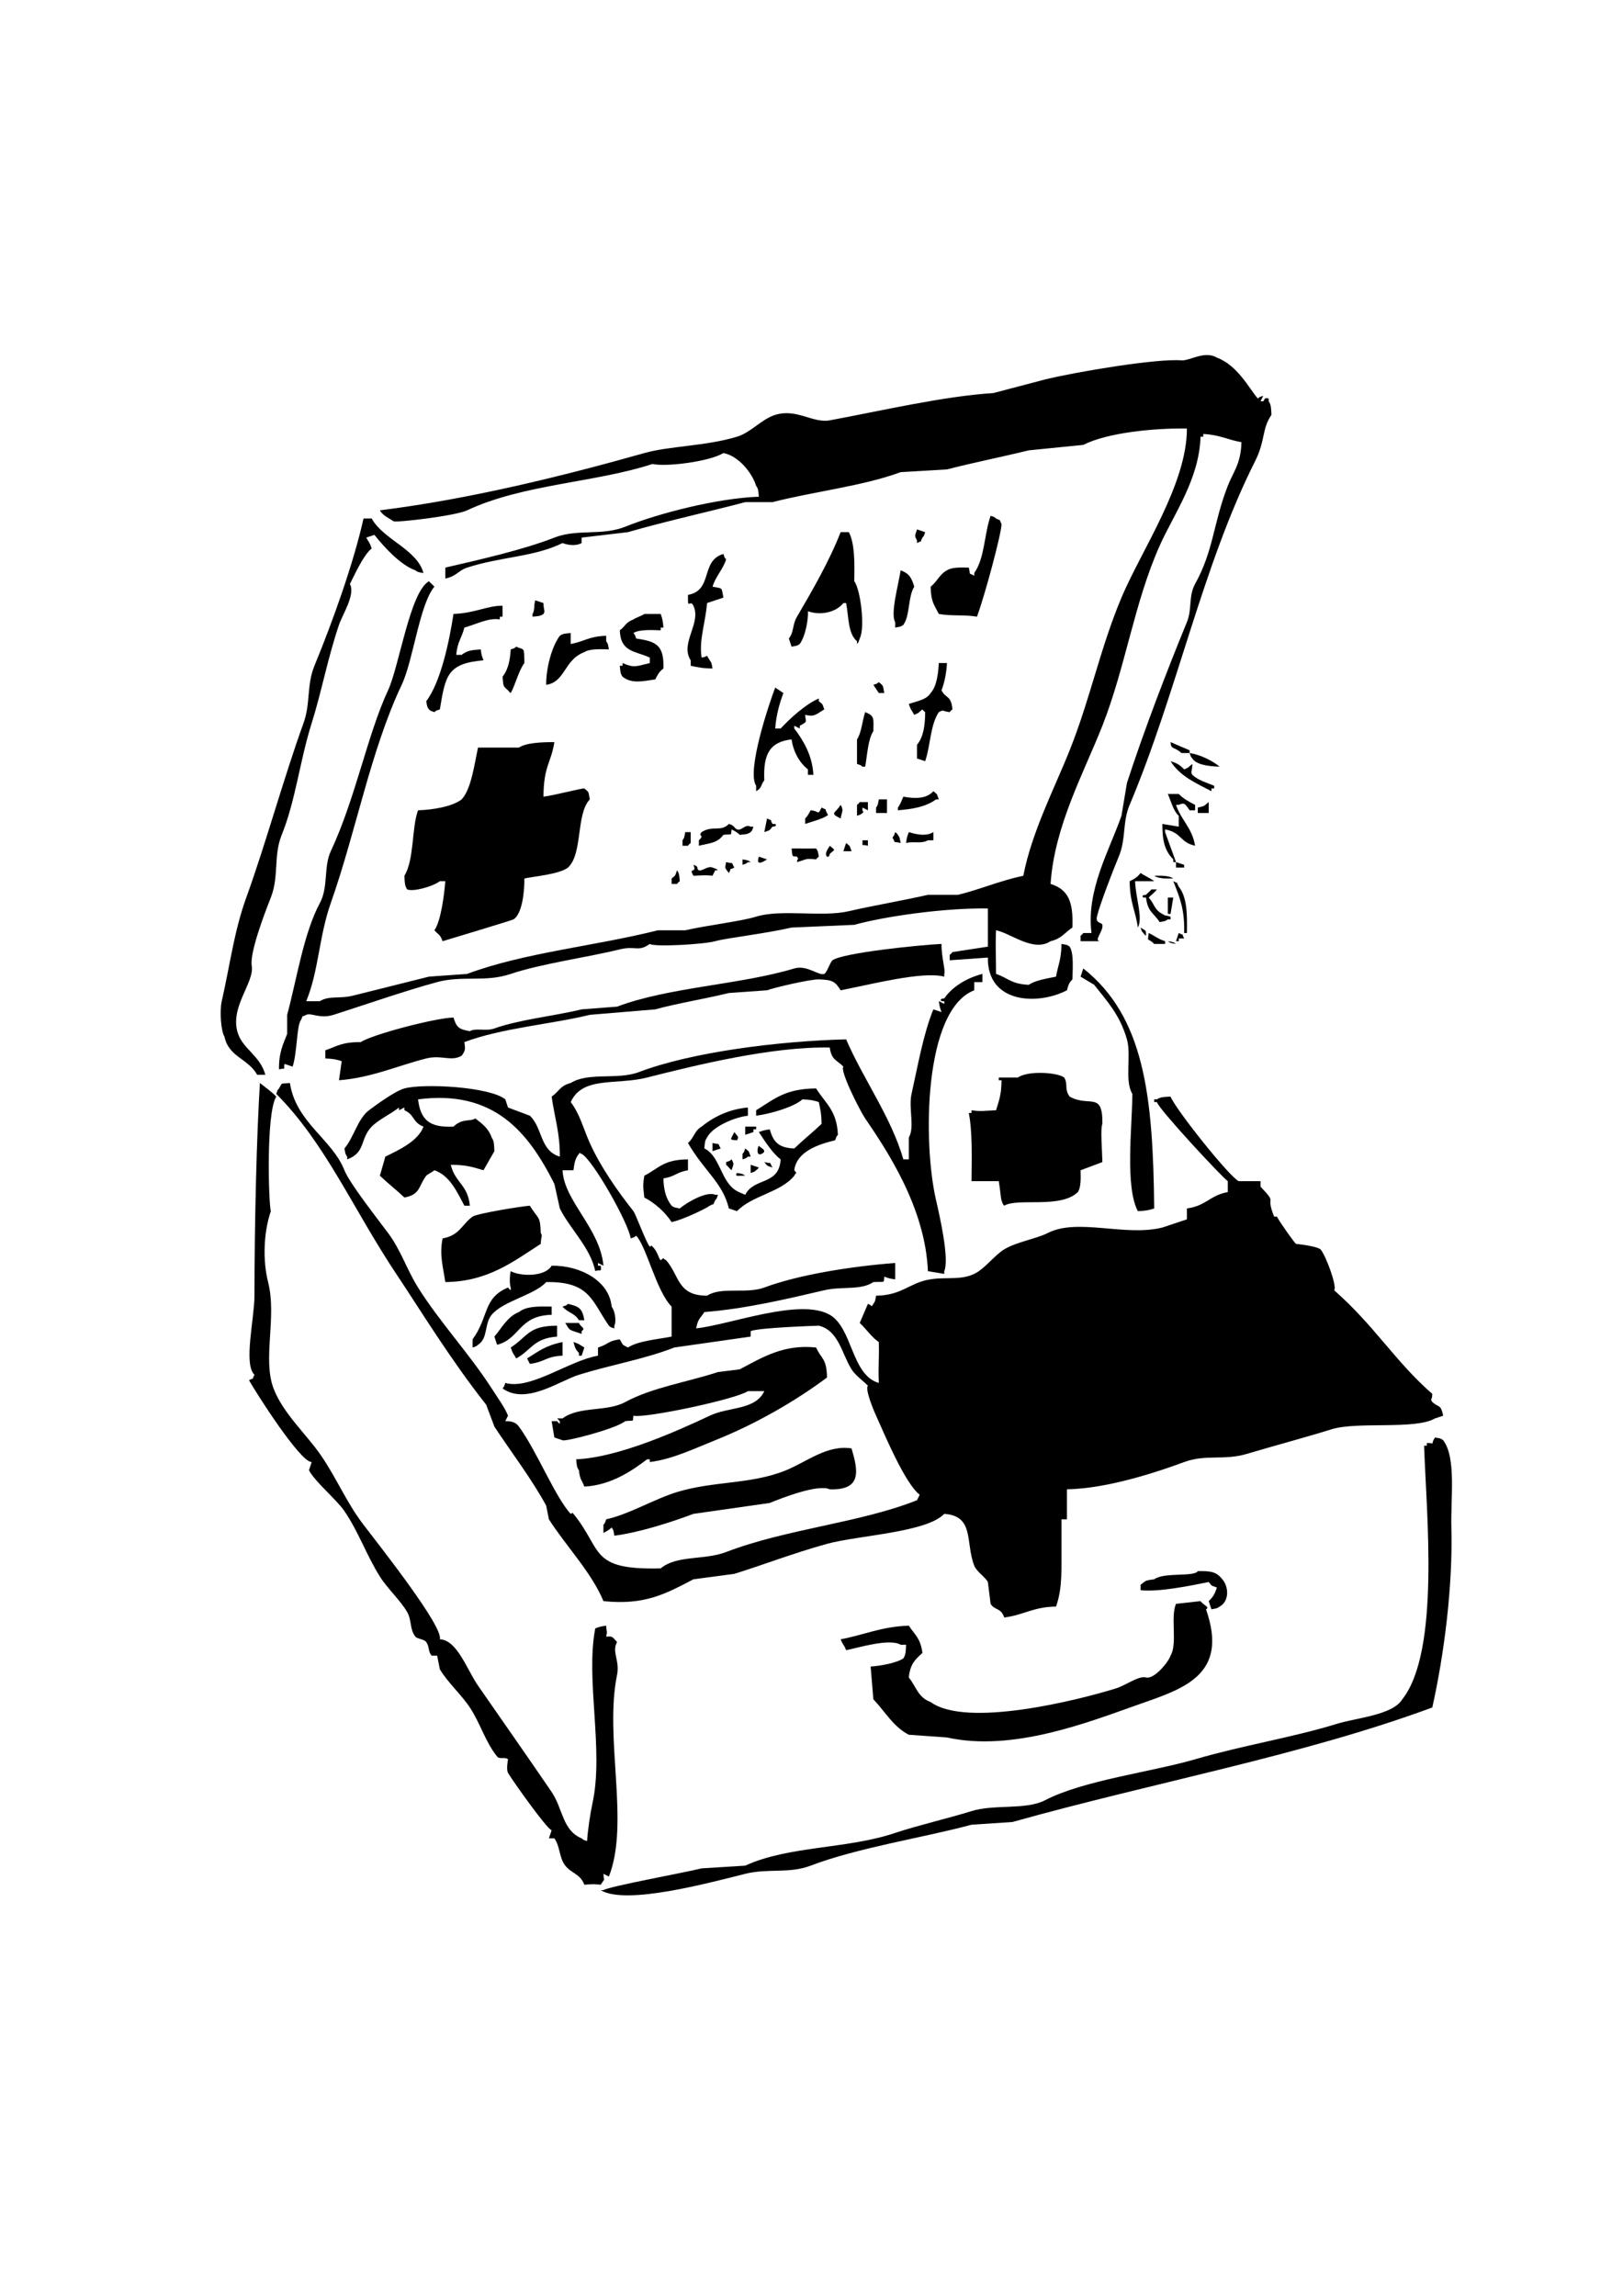 <?xml version="1.0" encoding="UTF-8"?>
<!DOCTYPE svg PUBLIC "-//W3C//DTD SVG 1.1//EN" "http://www.w3.org/Graphics/SVG/1.1/DTD/svg11.dtd">
<!-- Creator: CorelDRAW 2020 (64-Bit) -->
<svg xmlns="http://www.w3.org/2000/svg" xml:space="preserve" width="210mm" height="297mm" version="1.1" style="shape-rendering:geometricPrecision; text-rendering:geometricPrecision; image-rendering:optimizeQuality; fill-rule:evenodd; clip-rule:evenodd"
viewBox="0 0 21000 29700"
 xmlns:xlink="http://www.w3.org/1999/xlink"
 xmlns:xodm="http://www.corel.com/coreldraw/odm/2003">
 <defs>
  <style type="text/css">
   <![CDATA[
    .fil0 {fill:black}
   ]]>
  </style>
 </defs>
 <g id="Слой_x0020_1">
  <g id="firstaide_kit.ai">
   <g>
    <path class="fil0" d="M14122.66 12070.04c-69.7,-554.7 230.34,-1064.96 388.05,-1516.94 23.52,-141.1 47.04,-282.24 70.56,-423.33 218.14,-672.54 517.58,-1453.18 776.11,-2081.39 69.59,-169.11 18.11,-335.38 105.83,-493.89 241.45,-436.3 233.25,-780.94 423.34,-1270 67.71,-174.23 170.67,-286.79 176.38,-564.45 -175.33,-29.08 -275.41,-94.71 -493.88,-105.83 0,11.76 0,23.52 0,35.28 -11.76,0 -23.52,0 -35.28,0 -17.27,553.04 -347.15,1002.37 -529.17,1411.11 -330.04,741.13 -440.55,1565.49 -740.83,2328.33 -238.9,606.92 -620.8,1296.63 -670.28,2046.11 232.78,72.2 295.57,237.55 282.22,564.45 -104.77,68.59 -137.05,142.13 -282.22,176.39 -222.78,147.12 -514.32,-104.06 -705.56,-141.11 -9.32,197.08 -0.44,312.86 0,564.44 159.62,54.19 192.26,129.49 423.34,141.11 81.05,-58 243.21,-83.33 352.78,-105.83 25.92,-152.41 67.94,-214.55 70.55,-423.34 73.23,13.13 67.89,8.54 105.83,35.28 54.35,81.57 39.49,285.94 35.28,423.34 -44.5,47.92 -48.16,62.38 -70.55,141.11 -379.15,197.37 -1031.77,170.7 -1023.06,-423.34 -164.61,11.76 -329.28,23.52 -493.89,35.28 0,-23.51 0,-47.04 0,-70.55 38.23,-32.06 2.99,2.75 35.28,-35.28 152.85,-23.52 305.76,-47.04 458.61,-70.56 0,-164.61 0,-329.27 0,-493.89 -559.38,-8.43 -1327.5,100.6 -1728.61,211.67 -270.43,11.76 -540.94,23.52 -811.38,35.28 -327.2,76.43 -855.06,137.53 -987.78,176.39 -136.02,39.82 -789.95,78.4 -846.66,35.27 -150.5,108.42 -182.13,19.68 -388.06,70.56 -415.28,102.61 -1019.73,185.3 -1411.11,317.5 -330.73,111.71 -619.98,16.37 -952.5,105.83 -398.17,107.14 -955.07,300.43 -1340.56,423.34 -176.93,56.41 -288.62,-30.44 -352.77,0 -87.05,45.67 -24.03,-15.14 -70.56,70.55 -53.43,70.93 -46.77,424.04 -105.83,599.72 -35.28,-11.75 -70.56,-23.51 -105.84,-35.27 -13.54,92.31 26.21,46.2 -70.55,70.55 -3.31,-218.19 56.81,-332.78 105.83,-458.61 0,-82.3 0,-164.64 0,-246.94 123.59,-457.57 213.4,-1056.06 423.33,-1446.39 112.05,-208.32 46.44,-467.96 141.12,-670.28 320.68,-685.32 475.34,-1511.94 740.83,-2081.39 145.59,-312.29 282.26,-1270.27 529.17,-1411.11 26.12,30.76 44.43,39.8 70.55,70.56 -194.57,234.22 -271.99,949.92 -423.33,1270 -403.8,853.97 -587.29,1886.3 -917.22,2822.22 -154.62,438.6 -154.85,872.89 -317.5,1270 58.79,0 117.59,0 176.38,0 118.63,-74.67 252.23,-28.72 423.34,-70.56 322.53,-78.86 664.02,-167.51 987.78,-246.94 164.61,-11.76 329.27,-23.52 493.89,-35.28 735.52,-275.46 1646.49,-358.18 2469.44,-564.44 117.58,0 235.2,0 352.78,0 287.29,-65.51 719.2,-115.43 917.22,-176.39 327.16,-100.72 853.14,10.22 1199.43,-70.56 305.65,-71.29 696.42,-136.88 1023.06,-211.67 129.34,0 258.72,0 388.06,0 285.22,-68.85 539.95,-181.8 846.66,-246.94 110.21,-568.87 405.75,-1135.97 599.72,-1622.78 270.83,-679.68 393.15,-1316.17 670.28,-1975.55 256.71,-610.78 847.9,-1465.95 846.67,-2187.23 -430.58,-6.33 -1031.5,54.2 -1340.56,211.67 -235.16,23.52 -470.39,47.04 -705.55,70.56 -339.55,83.39 -724.84,160.12 -1058.34,246.94 -199.88,11.76 -399.83,23.52 -599.72,35.28 -484.9,179.96 -1135.28,252.74 -1658.04,388.05 -117.58,0 -235.2,0 -352.78,0 -448.78,119.28 -1052.01,252.31 -1516.95,388.06 -199.88,23.52 -399.83,47.04 -599.72,70.56 0,23.51 0,47.04 0,70.55 -89.02,48.34 -197.81,18.48 -246.94,0 -369.46,181.32 -791.42,174.26 -1234.72,317.5 -114.47,36.99 -136.82,113.32 -282.23,141.11 0,-47.03 0,-94.08 0,-141.11 432.94,-100.18 1006.38,-229.09 1411.11,-388.05 295.95,-116.24 616.43,-20.12 917.23,-141.12 430.77,-173.27 1193.66,-369.14 1728.61,-388.05 -6.89,-82.11 -6.8,-99.68 -35.28,-141.11 -52.8,-169.6 -230.01,-388.76 -423.33,-423.34 -183.33,110.82 -739.85,181.05 -917.23,141.12 -730.62,239.91 -1679.23,260.99 -2398.88,599.72 -156.64,73.73 -927.99,161.83 -952.51,141.11 -60.45,-41.33 -137,-71.52 -176.38,-141.11 1164.85,-145.2 2381.97,-447 3421.94,-740.84 328.43,-92.79 796.9,-89.23 1199.44,-211.66 181.78,-55.29 315.5,-226.58 493.89,-282.22 277.12,-86.45 488.29,110.72 705.56,70.55 659.62,-121.96 1475.42,-312.95 2116.66,-352.78 0,0 666.25,-175.4 670.27,-176.39 410.26,-100.15 1447.01,-272.89 1763.89,-246.94 105.97,8.68 300.55,-130.54 458.61,-35.28 266.64,99.62 414.55,394.48 529.17,529.17 36.02,-28.37 9.67,-12.52 70.56,-35.28 -11.76,23.52 -23.52,47.04 -35.28,70.56 11.76,0 23.52,0 35.28,0 25.15,-19.95 1.49,-50.88 70.55,-35.28 0,11.76 0,23.52 0,35.28 30.95,45.67 31.55,87.02 35.28,176.39 -126.44,185.59 -76.02,330.74 -211.67,599.72 -680.69,1349.79 -1013.01,3001.87 -1622.77,4445 -95.87,226.87 -44.07,439.52 -141.12,670.28 -68.4,162.64 -245.61,618.98 -282.22,776.11 -20.85,89.51 64.46,72.13 70.56,105.83 14.89,82.26 -111.36,201.18 -35.28,211.67 -82.31,0 -164.64,0 -246.94,0 0,-23.52 0,-47.04 0,-70.56 38.22,-32.06 2.98,2.75 35.27,-35.28 35.28,0 70.56,0 105.84,0z"/>
   </g>
   <g>
    <path class="fil0" d="M16168.77 5226.15c0,-35.27 0,-70.55 0,-105.83 -277.82,-103.97 -289.92,-372.91 -670.28,-388.05 -162.85,96 -388.61,-3.37 -599.72,70.55 -156.3,54.73 -460.65,102.36 -776.11,176.39 -211.65,11.76 -423.36,23.52 -635,35.28 -418.08,111.99 -1024.18,233.39 -1446.39,352.78 -277.71,78.52 -695.71,-4.3 -917.22,141.11 -28.32,41.61 -27.28,59.31 -35.28,141.11 111.3,139.73 143.98,343.34 352.78,388.05 385.57,-240.26 1064.73,-132.22 1552.22,-282.22 216.31,-66.56 596.89,-119.13 846.66,-176.39 176.38,-11.76 352.8,-23.52 529.17,-35.28 488.22,-181.24 1177.55,-303.87 1799.17,-317.5z"/>
   </g>
   <g>
    <path class="fil0" d="M10277.39 5578.93c-101.16,68.82 -294.38,71.97 -458.61,70.56 -43.21,80.48 -57.79,79.4 -70.56,211.66 111.53,116.71 163.55,276.77 352.78,317.5 121.49,-280.74 583.5,-265.63 705.55,-458.61 11.75,0 23.51,0 35.27,0 0,-11.75 0,-23.52 0,-35.27 -132.85,6.77 -323.48,-91.86 -564.43,-105.84z"/>
   </g>
   <g>
    <path class="fil0" d="M10771.28 5825.88c-128.73,155.24 -484.69,226.62 -564.45,317.5 49.72,43.12 -32.53,78.82 -70.55,141.11 70.55,0 141.12,0 211.66,0 197.89,-131.98 548.94,-77.75 740.83,-211.67 28.37,-36.02 12.52,-9.66 35.28,-70.55 -115.78,-73.81 -195.99,-118.87 -352.77,-176.39z"/>
   </g>
   <g>
    <path class="fil0" d="M10065.72 6213.93c-11.76,23.52 -23.52,47.04 -35.28,70.56 61.52,-49.38 35.28,-70.56 35.28,-70.56z"/>
   </g>
   <g>
    <path class="fil0" d="M12535.16 7342.82c29.21,114.48 -17.29,53.9 70.55,105.83 0,-11.75 0,-23.51 0,-35.27 137.29,-197.12 125.64,-489.54 211.67,-740.84 61.88,22.25 34.27,6.81 70.55,35.28 87.05,45.67 24.03,-15.14 70.56,70.56 6.61,94.79 -212.28,915.12 -317.5,1199.44 -168.22,-29.02 -325.88,-4.57 -493.89,-35.28 -61.55,-122.54 -100.68,-153.86 -105.83,-352.77 85.21,-65.11 113.85,-159.98 211.66,-211.67 59.62,-40.29 172.73,-37.6 282.23,-35.28z"/>
   </g>
   <g>
    <path class="fil0" d="M4703.5 6707.82c35.27,0 70.56,0 105.83,0 151.63,274.37 585.59,397.17 670.28,705.56 -73.23,-13.13 -67.89,-8.54 -105.83,-35.28 -196.67,-71.41 -405.76,-303.62 -529.17,-458.61 -35.27,11.76 -70.56,23.52 -105.83,35.28 33.92,62.3 44.35,59.28 70.55,141.11 -111.41,81.42 -254.98,412.81 -282.22,458.61 73.9,136.78 -93.39,389.11 -141.11,529.16 -142.85,419.31 -228.91,879.07 -352.78,1270 -152.41,481.05 -209.56,1007.19 -388.05,1446.39 -109.67,269.84 -32.62,537.14 -141.11,811.39 -80.23,202.8 -275.26,713.84 -246.95,881.95 37.35,221.81 -295.61,542.89 -176.39,881.94 69.28,197.03 287.6,287.88 352.78,529.17 -35.27,0 -70.56,0 -105.83,0 -116.36,-210.71 -368.71,-228.87 -423.34,-493.89 -45.47,-69.49 -64.04,-332.76 -35.27,-458.61 107.01,-468.17 159.69,-904.76 317.5,-1340.56 252.93,-698.5 480.32,-1536.53 740.83,-2257.78 92.01,-254.74 38.69,-492.14 141.11,-740.83 242.48,-588.78 507.75,-1333.68 635,-1905z"/>
   </g>
   <g>
    <path class="fil0" d="M11864.88 6848.93c35.27,11.76 70.56,23.52 105.83,35.28 -22.25,61.88 -6.8,34.27 -35.28,70.56 -45.67,87.04 15.14,24.02 -70.55,70.55 0,-11.76 0,-23.52 0,-35.28 -39.43,-69.94 -21.03,-63.78 0,-141.11z"/>
   </g>
   <g>
    <path class="fil0" d="M10877.1 6884.21c35.27,0 70.56,0 105.83,0 77.35,145.64 74.95,392.36 70.56,635 79.89,102.77 143.02,599.77 70.56,740.83 -22.25,61.88 -6.81,34.27 -35.28,70.56 0,-11.76 0,-23.52 0,-35.28 -117.92,-98.96 -104.51,-302.39 -141.11,-493.89 -11.76,0 -23.52,0 -35.28,0 -92.39,117.97 -291.03,165.58 -458.6,105.84 7.49,81.37 -26.44,316.57 -105.84,423.33 -37.85,26.52 -33.35,21.21 -105.83,35.28 -11.76,-35.28 -23.52,-70.56 -35.28,-105.84 70,-87.44 41.1,-171.5 105.84,-282.22 193.94,-331.75 415.26,-712.96 564.43,-1093.61z"/>
   </g>
   <g>
    <path class="fil0" d="M9219.05 8648.1c-126.22,-0.8 -190.98,-16.32 -282.22,-35.28 0,-23.51 0,-47.04 0,-70.55 -142.76,-224.04 141.78,-477.93 35.28,-705.56 -37.3,-79.72 -69.65,29.22 -70.56,-70.56 0,-23.51 0,-47.03 0,-70.55 328.82,-57.4 157.48,-443.4 458.62,-529.17 22.25,61.88 6.8,34.27 35.27,70.56 -44.19,135.73 -130.52,209.65 -176.39,352.78 139.54,26.05 113.3,3.31 141.12,141.11 -70.55,23.51 -141.12,47.04 -211.67,70.55 -19.41,253.7 -106.66,476.75 -70.56,705.56 103.47,-13.84 44.22,-57.72 105.84,35.28 26.52,37.85 21.21,33.35 35.27,105.83z"/>
   </g>
   <g>
    <path class="fil0" d="M10947.66 7695.6c-11.76,-117.58 -23.52,-235.2 -35.28,-352.78 -23.52,0 -47.04,0 -70.56,0 0,23.52 0,47.04 0,70.56 -88.32,94.69 -152.71,192.15 -176.38,352.77 23.52,0 47.04,0 70.56,0 59.3,-47.41 110.88,-57.75 211.66,-70.55z"/>
   </g>
   <g>
    <path class="fil0" d="M11653.21 7378.1c112.81,41.18 141.32,96.42 176.39,211.67 -82.29,129.06 -53.13,371.45 -141.11,493.88 -37.85,26.52 -33.36,21.22 -105.83,35.28 0,-23.51 0,-47.04 0,-70.55 -64.77,-109.88 43.86,-488.6 70.55,-670.28z"/>
   </g>
   <g>
    <path class="fil0" d="M12358.77 7483.93c-111.63,103.17 -165.73,58.73 -176.39,282.22 23.51,0 47.04,0 70.55,0 41.61,28.32 59.32,27.28 141.12,35.28 79.13,-83.93 111.97,-61.79 141.11,-211.66 -94.01,-40.72 -74.21,-67.6 -176.39,-105.84z"/>
   </g>
   <g>
    <path class="fil0" d="M6926 7766.15c35.27,11.76 70.56,23.52 105.83,35.28 2.63,107.32 26.66,96.82 0,141.11 -41.61,28.32 -59.31,27.28 -141.11,35.28 0,-11.76 0,-23.52 0,-35.28 32.94,-56.3 11.6,-97.49 35.28,-176.39z"/>
   </g>
   <g>
    <path class="fil0" d="M6220.44 8401.15c10.37,82.17 15.93,87.39 35.28,141.12 -470.21,40.78 -491.69,198.27 -564.44,635 -61.88,22.25 -34.27,6.8 -70.56,35.27 -61.88,-22.25 -34.27,-6.8 -70.55,-35.27 -26.52,-37.85 -21.22,-33.36 -35.28,-105.84 189.56,-249.11 299.67,-781.53 352.78,-1128.89 270.99,-9.3 453.28,-111.56 635,-105.83 0,47.03 0,94.08 0,141.11 -11.76,0 -23.52,0 -35.28,0 0,11.76 0,23.52 0,35.28 -149.07,-23.23 -295.65,59.75 -458.61,105.83 -36.89,142.69 -88.8,177.23 -105.84,352.78 23.52,0 47.04,0 70.56,0 66.84,-53.65 126.63,-63.1 246.94,-70.56z"/>
   </g>
   <g>
    <path class="fil0" d="M8337.11 7942.54c70.55,0 141.12,0 211.67,0 19.67,56.57 28.23,84.8 35.27,176.39 -11.75,0 -23.51,0 -35.27,0 0,11.76 0,23.52 0,35.28 -122.55,-4.63 -283.36,-11.79 -352.78,35.28 28.37,36.02 12.52,9.66 35.28,70.55 250.25,38.8 362.91,75.19 352.77,388.06 -57.26,44.23 -70.8,74.14 -105.83,141.11 -161.66,23.8 -305.56,59.62 -423.33,-35.28 -28.32,-41.61 -27.27,-59.31 -35.28,-141.11 11.76,0 23.52,0 35.28,0 0,-11.76 0,-23.52 0,-35.28 152.75,66.72 175.06,42.65 352.78,0 0,-23.51 0,-47.04 0,-70.55 -187.92,-87.58 -377.55,-66.54 -388.06,-352.78 77.66,-58.71 71.46,-100.04 176.39,-141.11 30.35,-22.88 110.93,-47.19 141.11,-70.56z"/>
   </g>
   <g>
    <path class="fil0" d="M7384.61 8189.49c0,47.03 0,94.08 0,141.11 178.82,-31.06 227.71,-97.7 458.61,-105.83 0,23.51 0,47.04 0,70.55 26.52,37.85 21.21,33.36 35.28,105.83 -115.7,-4.12 -253.44,-8.32 -317.5,35.28 -262.97,97.24 -244.08,385.46 -493.89,423.34 -2.65,-215.51 73.17,-497.9 176.39,-635 41.61,-28.32 59.31,-27.28 141.11,-35.28z"/>
   </g>
   <g>
    <path class="fil0" d="M6679.06 8365.88c108.29,48.61 102.53,-4.86 105.83,211.66 -74.07,98.43 -118.71,287.05 -176.39,388.06 -38.23,-32.06 -2.99,2.75 -35.28,-35.28 -68.35,-58.81 -58.85,-50.76 -70.55,-176.39 69.51,-85.98 96.59,-206.62 105.83,-352.78 61.88,-22.24 34.27,-6.8 70.56,-35.27z"/>
   </g>
   <g>
    <path class="fil0" d="M12147.1 8577.54c35.27,0 70.56,0 105.83,0 -7.87,134.54 -31.6,250.26 -70.55,352.78 55.75,111.86 124.85,58.79 141.11,246.95 -38.23,32.05 -2.99,-2.76 -35.28,35.27 -100.25,-11.29 -73.01,-37.25 -141.11,0 -112.09,169.7 -105.56,428.39 -176.39,635 -35.27,-11.75 -70.56,-23.52 -105.83,-35.27 0,-58.79 0,-117.6 0,-176.39 81.95,-101 104.52,-240.42 105.83,-423.34 -38.23,-32.05 -2.99,2.76 -35.28,-35.27 -54.53,39.96 -29.72,38.26 -105.83,70.55 -33.92,-62.3 -44.35,-59.28 -70.55,-141.11 97,-33.8 230.9,-53.16 282.22,-141.11 75.81,-83.36 98.18,-237.89 105.83,-388.06z"/>
   </g>
   <g>
    <path class="fil0" d="M11370.99 8824.49c64.5,55.32 49.23,31.11 70.56,141.11 -23.52,0 -47.04,0 -70.56,0 -23.52,-35.27 -47.04,-70.56 -70.56,-105.83 61.88,-22.25 34.27,-6.81 70.56,-35.28z"/>
   </g>
   <g>
    <path class="fil0" d="M10242.11 9565.32c-283.14,32.22 -368.2,191.51 -352.78,529.17 -50.97,65.25 -25.19,94.67 -105.83,141.11 0,-23.52 0,-47.04 0,-70.56 -127.85,-192.14 174.29,-1081.55 246.94,-1270 35.28,23.52 70.56,47.04 105.84,70.56 -51.67,140.02 -92.49,281.73 -105.84,458.61 23.52,0 47.04,0 70.56,0 121.31,-130.47 324.57,-316.74 493.89,-388.06 0,11.76 0,23.52 0,35.28 57.28,47.62 39.56,22.57 70.55,105.84 -107.54,63.79 -124.35,100.16 -246.94,70.55 1.28,91.65 45.78,80.23 -70.56,141.11 0,11.76 0,23.52 0,35.28 -23.51,-11.76 -47.04,-23.52 -70.55,-35.28 0,11.76 0,23.52 0,35.28 118.86,156.17 234.67,352.53 246.94,599.72 -23.51,0 -47.04,0 -70.55,0 0,-23.51 0,-47.04 0,-70.55 -105.98,-83.51 -187.97,-222.24 -211.67,-388.06z"/>
   </g>
   <g>
    <path class="fil0" d="M11194.6 9212.54c122.88,48.25 108.43,80.56 105.83,246.95 -69.65,98.55 -80.49,323.32 -105.83,458.61 -11.76,0 -23.52,0 -35.28,0 -36.02,-28.37 -9.66,-12.52 -70.55,-35.28 0,-105.82 0,-211.68 0,-317.5 57.67,-82.42 70.26,-251.72 105.83,-352.78z"/>
   </g>
   <g>
    <path class="fil0" d="M7172.94 9600.6c-42.67,272.89 -138.69,305.88 -141.11,705.55 128.41,-14.21 520.55,-116.58 529.17,-105.83 64.5,55.32 49.23,31.12 70.55,141.11 -181.71,193.41 -88.21,701.29 -282.22,881.95 -113.91,86.15 -412.71,109.8 -564.44,141.11 2.11,171.65 -29.3,462.38 -141.11,529.16 -12.2,9.92 -799.08,247.22 -917.22,282.23 -35.42,-96.94 -50.81,-77.45 -105.84,-141.11 86.3,-122.18 127.86,-470.42 141.11,-635 -23.51,0 -47.04,0 -70.55,0 -91.77,69.74 -348.57,140.39 -423.34,105.83 -30.95,-45.68 -31.55,-87.02 -35.27,-176.39 128.23,-207.54 93.4,-623.7 176.38,-846.67 194.09,-6.13 444.03,-48.32 564.45,-141.11 126.23,-136.16 166.02,-464.71 211.67,-670.28 176.37,0 352.79,0 529.16,0 97.76,-65.2 307.75,-70.2 458.61,-70.55z"/>
   </g>
   <g>
    <path class="fil0" d="M15145.71 9600.6c82.31,35.27 164.64,70.56 246.95,105.83 0,11.76 0,23.52 0,35.28 -35.28,0 -70.56,0 -105.84,0 -95.84,-87.33 -135.94,-40.19 -141.11,-141.11z"/>
   </g>
   <g>
    <path class="fil0" d="M6291 9882.82c-33.62,181.22 -98.67,373.1 -105.83,670.28 -208.82,17.02 -526.08,39.82 -670.28,141.11 -66.09,97.37 -124.06,526.52 -105.84,564.44 51.35,89.7 -7.65,39.8 105.84,70.56 96.94,-91.7 228.14,-107.91 423.33,-105.83 0,23.51 0,47.04 0,70.55 53.97,117.78 -77.69,526.78 -105.83,705.56 241.37,-32.92 430.81,-139.99 705.55,-176.39 26.11,-179.2 69.78,-317.44 70.56,-564.45 177.09,-49.02 424.74,-98.4 635,-141.11 32.91,-269.66 151.18,-420.55 176.39,-705.55 -56.57,-19.68 -84.8,-28.24 -176.39,-35.28 -90.88,86.05 -207.04,105.48 -388.06,105.83 0,-23.51 0,-47.04 0,-70.55 -105.01,-187.79 202.71,-492.02 105.84,-635 -41.61,-28.32 -59.32,-27.27 -141.11,-35.28 -93.53,110.62 -341,132.43 -529.17,141.11z"/>
   </g>
   <g>
    <path class="fil0" d="M15392.66 9741.71c133.38,19.71 298.63,100.05 388.05,176.39 -172.16,-4.89 -306.12,-32.93 -352.78,-105.83 -28.37,-36.03 -12.52,-9.67 -35.27,-70.56z"/>
   </g>
   <g>
    <path class="fil0" d="M15145.71 9847.54c86.89,25.68 123.33,50.85 176.39,105.84 77.23,-31.71 50.91,-30.42 105.83,-70.56 -2.63,107.32 -26.66,96.82 0,141.11 72.64,68.64 181.62,99.91 282.23,141.11 0,11.76 0,23.52 0,35.28 -11.76,0 -23.52,0 -35.28,0 0,11.76 0,23.52 0,35.28 -206.3,-107.14 -407.27,-194.92 -529.17,-388.06z"/>
   </g>
   <g>
    <path class="fil0" d="M12076.55 10235.6c57.28,47.62 39.55,22.57 70.55,105.83 -11.76,0 -23.52,0 -35.28,0 -144.86,103.69 -315.78,124.72 -493.89,141.11 0,-11.75 0,-23.52 0,-35.27 28.14,-34.59 51.02,-96.79 70.56,-141.12 150.79,28.53 300.2,28.86 388.06,-70.55z"/>
   </g>
   <g>
    <path class="fil0" d="M15463.21 10941.15c-200.46,-44.51 -171.07,-170.61 -388.05,-211.66 0,11.76 0,23.52 0,35.28 47.03,129.34 94.07,258.71 141.11,388.05 -11.76,0 -23.52,0 -35.28,0 0,-11.76 0,-23.52 0,-35.28 -107.84,-108.88 -142.31,-235.07 -141.11,-458.61 70.55,11.76 141.12,23.52 211.67,35.28 0,-47.03 0,-94.08 0,-141.11 -70.1,-61.98 -101.94,-193.7 -141.12,-282.22 47.04,0 94.08,0 141.12,0 58.89,60.96 131.3,100.94 211.66,141.11 0,23.51 0,47.04 0,70.55 -23.51,0 -47.04,0 -70.55,0 -57.82,-78.68 -60.29,-106.15 -141.11,-70.55 -11.76,0 -23.52,0 -35.28,0 65.37,197.55 207.64,293.47 246.94,529.16z"/>
   </g>
   <g>
    <path class="fil0" d="M11370.99 10341.43c35.27,0 70.56,0 105.83,0 0,58.79 0,117.6 0,176.39 -47.03,0 -94.08,0 -141.11,0 0,-23.51 0,-47.04 0,-70.55 26.52,-37.85 21.21,-33.36 35.28,-105.84z"/>
   </g>
   <g>
    <path class="fil0" d="M11229.88 10376.71c0,35.27 0,70.56 0,105.83 -23.52,-11.75 -47.04,-23.52 -70.56,-35.27 0,11.75 0,23.52 0,35.27 8.87,34.15 27.66,13.38 0,35.28 -36.02,28.37 -9.66,12.52 -70.55,35.28 0,-47.03 0,-94.08 0,-141.11 38.22,-32.06 2.99,2.75 35.28,-35.28 35.27,0 70.55,0 105.83,0z"/>
   </g>
   <g>
    <path class="fil0" d="M15639.6 10517.82c-47.03,0 -94.08,0 -141.11,0 0,-23.51 0,-47.04 0,-70.55 111.21,-23.78 73.99,-23.51 141.11,-70.56 0,47.03 0,94.08 0,141.11z"/>
   </g>
   <g>
    <path class="fil0" d="M10877.1 10411.99c42.57,74.48 17.03,78.72 0,176.39 -149.56,-74.04 -70.39,-61.86 0,-176.39z"/>
   </g>
   <g>
    <path class="fil0" d="M10630.17 10447.27c87.04,45.67 24.02,-15.14 70.55,70.55 8.87,34.15 27.66,13.38 0,35.28 -63,42.48 -218.1,82.84 -282.22,105.83 0,-23.51 0,-47.04 0,-70.55 32.21,-32.88 46.94,-61.91 70.55,-105.84 118.04,7.5 84.65,75.94 141.12,-35.27z"/>
   </g>
   <g>
    <path class="fil0" d="M9924.61 10588.38c87.05,45.67 24.02,-15.14 70.56,70.55 11.75,0 23.52,0 35.27,0 34.94,35.62 -34.76,34.87 -35.27,35.28 -47.63,57.28 -22.57,39.56 -105.84,70.56 11.76,-58.79 23.52,-117.6 35.28,-176.39z"/>
   </g>
   <g>
    <path class="fil0" d="M9430.72 10658.93c69.92,16.08 75.5,61.37 105.83,70.56 68.59,20.77 97.51,-72.86 176.39,-35.28 11.76,0 23.52,0 35.28,0 -22.25,61.88 -6.8,34.27 -35.28,70.56 -41.61,28.31 -59.31,27.27 -141.11,35.27 -32.88,-32.2 -61.9,-46.94 -105.83,-70.55 -13.66,89.24 20.49,55.67 -105.83,70.55 -81.62,109.08 -174.67,105.57 -317.5,141.11 0,-23.51 0,-47.03 0,-70.55 81.47,-76.2 -17.23,-45.37 35.27,-105.83 142.08,-91.86 249.92,2.12 352.78,-105.84z"/>
   </g>
   <g>
    <path class="fil0" d="M8866.28 10764.77c23.51,0 47.04,0 70.55,0 0,47.03 0,94.07 0,141.11 -38.22,32.05 -2.99,-2.75 -35.28,35.27 -23.51,0 -47.03,0 -70.55,0 0,-23.51 0,-47.03 0,-70.55 26.52,-37.85 21.21,-33.36 35.28,-105.83z"/>
   </g>
   <g>
    <path class="fil0" d="M11653.21 10905.88c-114.48,-29.21 -53.9,17.29 -105.83,-70.56 28.37,-36.02 12.52,-9.66 35.28,-70.55 38.22,32.05 2.98,-2.76 35.27,35.27 26.52,37.85 21.22,33.36 35.28,105.84z"/>
   </g>
   <g>
    <path class="fil0" d="M11759.05 10764.77c141.26,44.11 243.18,46.92 317.5,0 0,35.27 0,70.56 0,105.83 -23.52,0 -47.04,0 -70.56,0 -84.35,49.07 -188.19,9.28 -282.22,35.28 10.36,-82.16 15.92,-87.39 35.28,-141.11z"/>
   </g>
   <g>
    <path class="fil0" d="M11159.32 10870.6c23.52,0 47.04,0 70.56,0 0,23.52 0,47.04 0,70.55 -96.35,-25.95 -64.37,25.45 -70.56,-70.55z"/>
   </g>
   <g>
    <path class="fil0" d="M10947.66 10905.88c57.28,47.62 39.55,22.56 70.55,105.83 -35.27,0 -70.56,0 -105.83,0 11.76,-35.27 23.52,-70.56 35.28,-105.83z"/>
   </g>
   <g>
    <path class="fil0" d="M10242.11 10976.43c131.53,1.9 317.5,0 317.5,0 26.52,37.85 21.21,33.36 35.28,105.84 -38.23,32.05 -2.99,-2.76 -35.28,35.27 -146.58,-14.28 -107.77,-4.4 -246.94,35.28 1.01,-70.55 36.09,-9.93 0,-70.55 -65.29,-12.68 -56.22,20.55 -70.56,-105.84z"/>
   </g>
   <g>
    <path class="fil0" d="M10736 10941.15c76.6,68.86 72.67,36.84 0,105.84 -5.51,49.58 -35.28,35.28 -35.28,35.28 -42.7,-41.4 32.21,-125.83 35.28,-141.12z"/>
   </g>
   <g>
    <path class="fil0" d="M9818.78 11082.27c35.27,11.75 70.56,23.52 105.83,35.27 -83.07,55.19 -141.26,70.51 -105.83,-35.27z"/>
   </g>
   <g>
    <path class="fil0" d="M9607.11 11117.54c73.23,13.13 67.89,8.54 105.83,35.28 -11.75,0 -23.52,0 -35.27,0 -36.03,28.37 -9.67,12.52 -70.56,35.28 0,-23.52 0,-47.04 0,-70.56z"/>
   </g>
   <g>
    <path class="fil0" d="M9395.44 11152.82c114.48,29.21 53.9,-17.29 105.84,70.56 -87.05,45.67 -24.03,-15.14 -70.56,70.55 -61.14,-79.11 -48.27,-56.13 -35.28,-141.11z"/>
   </g>
   <g>
    <path class="fil0" d="M15216.27 11152.82c35.27,11.76 70.56,23.52 105.83,35.28 0,11.76 0,23.52 0,35.28 -35.27,0 -70.56,0 -105.83,0 0,-23.52 0,-47.04 0,-70.56z"/>
   </g>
   <g>
    <path class="fil0" d="M8972.11 11188.1c84.33,24.82 29.88,48.04 70.56,70.55 33.47,18.53 119.2,-63.08 176.38,-35.27 61.89,22.25 34.27,6.8 70.56,35.27 -11.76,0 -23.52,0 -35.28,0 -11.76,23.52 -23.52,47.04 -35.28,70.56 -90.27,-13.36 -244.81,2.71 -246.94,0 -70.88,-122.01 52.28,-16.62 0,-141.11z"/>
   </g>
   <g>
    <path class="fil0" d="M8760.44 11258.65c28.32,41.62 27.28,59.32 35.28,141.12 -38.23,32.05 -2.99,-2.76 -35.28,35.27 -23.51,0 -47.04,0 -70.55,0 0,-23.51 0,-47.04 0,-70.55 57.28,-47.62 39.56,-22.57 70.55,-105.84z"/>
   </g>
   <g>
    <path class="fil0" d="M14687.1 11399.77c6.11,212.71 104.74,477.32 35.28,599.72 -29.59,-221.48 -102.29,-314.21 -105.83,-599.72 67.52,-33.72 97.01,-49.25 141.11,-105.84 44.87,31.09 129.84,68.73 176.39,105.84 -82.31,0 -164.64,0 -246.95,0z"/>
   </g>
   <g>
    <path class="fil0" d="M14934.05 11329.21c102.42,-2.12 192.91,-1.71 246.94,35.28 -102.43,2.11 -192.92,1.71 -246.94,-35.28z"/>
   </g>
   <g>
    <path class="fil0" d="M15180.99 11399.77c87.05,45.67 24.02,-15.14 70.56,70.55 107.64,133.5 110.62,351.42 105.83,599.72 -11.76,0 -23.52,0 -35.28,0 7.23,-308.49 -56.47,-456.94 -141.11,-670.27z"/>
   </g>
   <g>
    <path class="fil0" d="M13240.71 11470.32c-122.75,82.57 -308.5,123.96 -352.78,176.39 33.14,63.49 94.34,309.73 141.12,352.78 32.54,-18.57 322.89,32.66 493.88,35.28 77.28,-108.21 147.05,-149.68 176.39,-317.5 -24.05,-27.21 -46.25,-78.73 -70.55,-105.84 -125.44,-104.1 -254.9,-121.2 -388.06,-141.11z"/>
   </g>
   <g>
    <path class="fil0" d="M14898.77 11505.6c23.51,0 47.04,0 70.55,0 -35.1,47.97 -68.04,63.72 -105.83,105.83 71.19,77.61 72.65,159.96 176.39,211.67 42.5,29.71 32.41,12.73 105.83,35.28 0,11.76 0,23.52 0,35.27 -11.76,0 -23.52,0 -35.28,0 -37.85,26.52 -33.35,21.22 -105.83,35.28 -78.46,-122.52 -153.95,-129.2 -176.39,-317.5 -11.76,0 -23.52,0 -35.28,0 -34.93,-35.62 34.77,-34.87 35.28,-35.28 26.12,-30.75 44.43,-39.8 70.56,-70.55z"/>
   </g>
   <g>
    <path class="fil0" d="M15110.43 11611.43c23.52,0 47.04,0 70.56,0 -11.76,70.55 -23.52,141.12 -35.28,211.67 -11.76,0 -23.52,0 -35.28,0 0,-70.55 0,-141.12 0,-211.67z"/>
   </g>
   <g>
    <path class="fil0" d="M14757.66 11999.49c81.31,47.44 64.3,43.02 70.55,70.55 0,11.76 0,23.52 0,35.28 -38.23,-32.06 -2.99,2.75 -35.28,-35.28 -28.37,-36.02 -12.52,-9.66 -35.27,-70.55z"/>
   </g>
   <g>
    <path class="fil0" d="M14863.49 12070.04c82.06,40.03 116.99,75.41 211.67,105.84 0,11.76 0,23.52 0,35.27 -47.04,0 -94.08,0 -141.11,0 -89.35,-90.6 -87.5,-11.75 -70.56,-141.11z"/>
   </g>
   <g>
    <path class="fil0" d="M15251.55 12070.04c87.04,45.67 24.02,-15.13 70.55,70.56 -23.52,0 -47.04,0 -70.55,0 0,11.76 0,23.52 0,35.28 -11.76,0 -23.52,0 -35.28,0 11.76,-35.28 23.52,-70.56 35.28,-105.84z"/>
   </g>
   <g>
    <path class="fil0" d="M15110.43 12175.88c73.23,13.12 67.9,8.53 105.84,35.27 -73.23,-13.12 -67.89,-8.53 -105.84,-35.27z"/>
   </g>
   <g>
    <path class="fil0" d="M12182.38 12211.15c-3.05,169.98 54.69,341.56 35.28,388.06 0,11.76 0,23.52 0,35.28 -286.47,-74.54 -963.81,105.06 -1340.56,176.39 -69.8,-110.07 -99.57,-135.46 -282.21,-141.11 -113.53,-2.53 -583.9,108.36 -670.28,141.11 -164.61,11.76 -329.28,23.52 -493.89,35.27 -299.15,73.42 -672.12,134.15 -952.5,211.67 -282.19,23.52 -564.47,47.04 -846.67,70.56 -486.19,120.16 -1145.15,171.52 -1622.77,352.77 5.3,71.94 25.68,96.17 -35.28,176.39 -136.61,79.26 -261.3,-14.4 -458.61,35.28 -364.28,91.72 -709.9,249.72 -1128.89,282.22 11.76,-82.3 23.52,-164.63 35.28,-246.94 -60.84,-21.14 -111.2,-31.41 -211.67,-35.28 0,-35.27 0,-70.56 0,-105.83 154.13,-52.43 208.92,-105.98 458.61,-105.84 141.25,-96.05 966.31,-313.7 1199.45,-317.5 39.22,125.67 67.88,152.07 211.66,176.39 75.93,-45.34 208.62,3.99 317.5,-35.27 317.73,-114.58 770.42,-160.28 1128.89,-246.95 152.86,-11.76 305.76,-23.52 458.61,-35.28 671.22,-253.26 1582.08,-281.04 2293.06,-493.89 163.92,-49.07 315.21,96.72 388.05,70.56 30.89,-11.09 78.87,-157.41 105.84,-176.39 140.72,-99.04 1143.94,-199.5 1411.1,-211.67z"/>
   </g>
   <g>
    <path class="fil0" d="M14016.82 12528.65c788.51,625.2 902.69,1642.9 917.23,3104.44 -60.84,21.13 -111.2,31.41 -211.67,35.28 -166.29,-320.06 -74.82,-1068.87 -70.56,-1516.94 -104.78,-170.79 -10.44,-495.47 -70.55,-705.55 -88.8,-310.33 -242.65,-476.79 -423.34,-705.56 -58.79,-35.27 -117.59,-70.56 -176.38,-105.83 11.75,-35.28 23.51,-70.56 35.27,-105.84z"/>
   </g>
   <g>
    <path class="fil0" d="M12711.55 12705.04c-35.28,0 -70.56,0 -105.84,0 0,35.28 0,70.56 0,105.84 -656.78,253.85 -665.34,1975.07 -493.89,2716.38 48.58,210.05 173.95,764.45 105.84,917.22 0,11.76 0,23.52 0,35.28 -70.55,-11.76 -141.12,-23.52 -211.67,-35.28 -32.61,-824.99 -539.06,-1575.49 -811.39,-1975.55 -67.93,-99.78 -330.96,-617.19 -282.22,-670.28 -87.97,-90.4 -151.45,-80.23 -176.38,-246.94 -742.08,-15.33 -1725.37,226.29 -2363.61,388.06 -397.37,100.71 -834.87,-21.26 -987.78,317.5 119.08,155.79 161.28,338.25 246.94,529.15 138.83,309.37 362.57,627.03 564.45,881.95 28.1,35.48 170.88,420.8 211.67,458.61 34.14,-8.87 13.37,-27.66 35.27,0 68.88,66.6 76.97,153.03 105.84,176.39 55.27,-43.85 17.99,-22.65 70.55,0 175.27,199.42 141.06,457.44 529.17,458.61 186.96,-120.95 506.19,-18.7 740.83,-105.84 458.69,-170.32 1140.38,-275.04 1693.33,-317.5 0,70.55 0,141.12 0,211.67 -82.17,-10.36 -87.39,-15.92 -141.11,-35.28 -9.83,91.3 16.45,62.61 -141.12,70.56 -162.7,110.61 -404.52,51.88 -634.99,105.83 -500.23,117.11 -1028.1,241.18 -1552.22,282.22 -54.08,86.92 -80.83,80.28 -105.83,211.67 443.93,-50.23 1344.29,-397.12 1728.61,-176.39 297.58,170.92 277.88,779.67 634.99,881.95 -8.51,-275.22 5.65,-263.44 0,-529.17 -98.59,-67.3 -160.45,-168.02 -246.94,-246.94 35.27,-82.31 70.55,-164.64 105.83,-246.95 67.81,19.48 30.22,57.89 70.55,0 26.52,-37.85 21.22,-33.36 35.28,-105.83 273.84,-3.72 386.8,-111.29 564.45,-176.39 258.08,-94.59 490.45,-2.93 705.55,-105.83 135.62,-64.88 262.12,-241 388.06,-317.5 157.22,-95.52 418.06,-137.08 564.44,-211.67 386.19,-196.8 1002.52,50.37 1481.67,-70.56 105.82,-35.27 211.68,-70.56 317.5,-105.83 0,-47.03 0,-94.08 0,-141.11 248.67,-32.21 295.58,-169.38 529.17,-211.67 0,-47.03 0,-94.08 0,-141.11 -97.79,-73.72 -900.58,-941.1 -917.23,-1023.04 -11.76,0 -23.52,0 -35.27,0 0,-11.76 0,-23.52 0,-35.28 11.75,0 23.51,0 35.27,0 45.68,-30.95 87.03,-31.55 176.39,-35.28 70.49,170.33 756.05,1031.28 881.95,1093.6 94.06,0 188.15,0 282.22,0 0,23.52 0,47.04 0,70.56 231.21,246.55 54.33,90 176.39,388.05 11.76,0 23.52,0 35.28,0 52.44,94.38 221.02,329.27 246.94,352.78 0,0 252.76,23.78 317.5,70.56 66.94,72.58 219.96,488.08 176.39,529.16 533.13,469.4 785.49,918.18 1270,1340.56 -2.05,102.52 -34.01,49 0,105.83 89.67,77.38 108.14,24.24 141.11,176.39 -35.27,11.76 -70.56,23.52 -105.83,35.28 -255.95,149.97 -1006.61,36.02 -1340.56,141.11 -300.19,94.46 -789.82,226.13 -1093.61,317.5 -295.64,88.92 -531.45,2.32 -811.39,105.83 -321.5,118.88 -978.63,343.04 -1516.94,352.78 0,129.34 0,258.72 0,388.06 -23.52,0 -47.04,0 -70.56,0 0,105.82 0,211.67 0,317.5 -2.77,318.51 16.99,562.3 -70.55,811.39 -294.17,2.98 -422.12,111 -670.28,141.11 -43.5,-129.65 -125.64,-90.82 -176.39,-176.39 -11.76,-94.07 -23.52,-188.16 -35.28,-282.22 -31.2,-62.26 -146.31,-134 -176.39,-211.67 -116.89,-301.84 5.93,-642.85 -388.05,-670.28 -228.03,241.36 -1115.87,277.82 -1516.94,388.06 -424.79,116.74 -860.54,283.93 -1199.44,388.05 -176.37,23.52 -352.8,47.04 -529.17,70.56 -354.44,184.68 -627.38,338.95 -1164.17,282.22 -153.41,-371.14 -492.84,-722.84 -705.55,-1058.33 -11.76,-58.79 -23.52,-117.6 -35.28,-176.39 -181.4,-337.55 -460.5,-703.04 -670.28,-1023.06 -35.27,-94.06 -70.56,-188.16 -105.83,-282.22 -468.34,-595.41 -828.95,-1190.55 -1164.17,-1693.33 -557.28,-835.85 -915.77,-1690.81 -1552.22,-2328.33 22.25,-61.88 6.81,-34.27 35.28,-70.55 51.71,-89.08 15.53,-54.49 141.11,-70.56 77.63,511.22 546.84,726.09 705.55,1128.88 62.62,158.9 376.31,561.14 564.45,811.39 164.54,218.86 242.19,472.65 388.05,705.55 278.94,445.37 667.03,860.16 952.51,1305.28 69.96,109.1 170.25,246.16 211.66,352.78 -11.76,23.52 -23.52,47.04 -35.28,70.56 45.39,3.01 120.62,-5.23 176.39,70.55 226.53,307.78 473.74,920.92 670.28,1128.89 34.15,-8.86 13.38,-27.66 35.28,0 383.95,472.36 202.36,728.59 1128.89,705.56 210.05,-175.03 561.79,-102.64 846.66,-211.67 788.64,-301.83 1733.19,-376.41 2469.44,-670.28 11.76,-23.51 23.52,-47.04 35.28,-70.55 -192.56,-148.91 -453.27,-777.26 -564.45,-1023.06 -45.92,-101.53 -143.94,-345.57 -105.83,-388.06 -67.03,-67.62 -160.14,-130.43 -211.67,-211.66 -126.19,-198.93 -165.89,-502.02 -423.32,-564.45 0,0 -783.16,24.63 -881.95,70.56 0,23.52 0,47.04 0,70.55 -329.22,47.04 -658.55,94.08 -987.77,141.12 -389.17,151.72 -810.56,221.52 -1234.73,352.77 -248.25,76.83 -684.19,396.02 -987.77,176.39 28.37,-36.02 12.52,-9.66 35.27,-70.55 326.99,92.8 823.92,-288.57 1199.45,-352.78 0,-35.27 0,-70.56 0,-105.83 135.38,-39.56 120.19,-83.42 282.22,-105.84 41.73,72.93 24.13,66.39 105.83,105.84 129.79,-86.61 399.61,-107.92 564.45,-141.12 0,-129.33 0,-258.71 0,-388.05 -199.03,-201.08 -325.49,-780.81 -458.61,-917.22 -36.02,28.37 -9.67,12.52 -70.56,35.27 -30.01,-204.99 -495.5,-1024.29 -635,-1093.61 -34.14,-8.86 -13.38,-27.65 -35.28,0 -47.41,59.3 -57.75,110.9 -70.55,211.67 -47.03,0 -94.08,0 -141.11,0 18.17,398.57 484.45,747.98 529.16,1234.72 -23.51,-11.76 -47.04,-23.52 -70.55,-35.28 0,11.76 0,23.52 0,35.28 11.76,0 23.52,0 35.28,0 17.23,97.27 -19.69,41.64 -70.56,70.56 -63.7,-308.34 -330.82,-550.02 -458.61,-811.39 -23.52,-105.82 -47.04,-211.68 -70.56,-317.5 -338.12,-670.48 -780.54,-1221.01 -1763.89,-1093.6 31.72,255.95 136.57,368.86 458.62,352.78 117.88,-113.34 216.39,-60.22 282.22,-105.84 89.42,69.44 169.54,125.69 211.67,246.94 30.94,45.67 31.54,87.02 35.27,176.39 -47.03,82.3 -94.08,164.63 -141.11,246.94 -129.06,-38.15 -221.15,-70.76 -423.33,-70.56 54.53,230.95 222.1,257.87 246.94,529.17 -23.51,0 -47.04,0 -70.55,0 -93.04,-172.83 -187.44,-390.38 -388.06,-458.61 -27.21,24.06 -78.72,46.26 -105.83,70.56 -101.91,134.85 -72.71,242.88 -282.22,282.22 -103.04,-98.3 -215.91,-184.8 -317.5,-282.22 23.51,-82.31 47.04,-164.64 70.55,-246.95 173.65,-85 422.99,-198.48 493.89,-388.04 -146.6,-56.61 -110.32,-151.55 -246.94,-211.67 0,-11.76 0,-23.52 0,-35.28 -23.52,11.76 -47.04,23.52 -70.56,35.28 0,-11.76 0,-23.52 0,-35.28 -100.36,81.33 -261.16,153.36 -352.78,246.95 -154.55,157.85 -75.26,337.27 -317.5,423.32 0,-11.76 0,-23.52 0,-35.28 -26.52,-37.85 -21.21,-33.36 -35.28,-105.83 119.29,-138.2 171.81,-384.36 317.5,-493.88 106.32,-79.92 342.05,-250.33 458.62,-282.22 246.22,-67.37 1102.75,-22.52 1305.27,141.11 11.76,35.27 23.52,70.56 35.28,105.83 94.07,35.28 188.16,70.56 282.22,105.83 169.2,159.23 126.71,452.56 388.06,529.16 2.45,-308.32 -70.07,-513.47 -105.83,-776.1 100.95,-69.67 106.09,-140.01 246.94,-176.39 230.09,-144.18 604.97,-35.92 881.94,-141.11 686.96,-260.9 1814.8,-401.43 2681.11,-423.33 229.57,529.41 579.17,997.84 740.83,1552.21 23.52,0 47.04,0 70.56,0 0,-94.07 0,-188.16 0,-282.22 79,-132.64 -5.78,-381.25 35.27,-564.44 80.02,-357.03 152.16,-776.2 282.23,-1093.61 35.27,11.76 70.55,23.52 105.83,35.28 -18.89,-53.47 -23.81,-59.74 -35.28,-141.11 23.52,11.76 47.04,23.52 70.56,35.28 0,-11.76 0,-23.52 0,-35.28 -11.76,0 -23.52,0 -35.28,0 -34.93,-35.62 34.76,-34.87 35.28,-35.28 102.7,-152.05 292.91,-266.18 493.89,-317.5 0,35.27 0,70.56 0,105.83z"/>
   </g>
   <g>
    <path class="fil0" d="M4562.39 13586.99c36.02,28.37 9.66,12.52 70.55,35.28 -36.02,-28.37 -9.66,-12.52 -70.55,-35.28z"/>
   </g>
   <g>
    <path class="fil0" d="M12570.43 15280.31c3.57,-293.16 12.31,-643.47 -35.27,-881.93 11.75,0 23.52,0 35.27,0 0,-11.76 0,-23.52 0,-35.28 126.23,17.6 149.65,6.44 317.5,0 36.79,-124.46 69.65,-195.18 70.56,-388.06 -11.76,0 -23.52,0 -35.28,0 0,-11.75 0,-23.52 0,-35.27 82.31,0 164.64,0 246.95,0 133.32,-94.24 517.64,-65.72 599.72,0 53.52,90.71 -2.51,147.32 70.55,246.94 256.47,141.5 428.96,-76.07 423.34,352.78 -27.72,56.68 -3.46,331.87 0,493.88 -94.07,35.27 -188.16,70.56 -282.22,105.83 3.33,108.99 4.95,223.31 -35.28,282.22 -224.78,219.11 -781.16,70.31 -952.5,176.39 -28.37,-36.02 -12.52,-9.66 -35.28,-70.55 -8.51,-22.51 -19.88,-162.81 -35.28,-246.95 -117.58,0 -235.2,0 -352.78,0z"/>
   </g>
   <g>
    <path class="fil0" d="M3362.94 14010.32c66.77,52.4 152.64,114.3 211.67,176.39 -134.73,212.49 -98.69,1386.22 -70.55,1481.66 -96.44,285.26 -104.23,644.9 -35.28,917.22 116.25,459.12 -74.89,992.03 70.55,1375.83 119.68,315.83 417.02,586.36 599.72,846.67 210.75,300.26 339.65,623.9 564.45,917.22 243.54,317.78 1033.22,1319.55 987.78,1481.67 223.68,8.21 350.4,392.58 493.89,599.72 308.84,445.88 645.77,924.95 952.5,1375.83 144.95,213.09 139.15,497.19 388.05,599.73 36.02,28.37 9.67,12.52 70.56,35.27 9.37,-150.2 42.56,-364.76 70.55,-493.88 148.12,-683.17 -93.19,-1597.93 35.28,-2257.78 53.47,-18.89 59.74,-23.81 141.11,-35.28 6.15,111.02 18.19,52.97 0,141.11 80.11,-0.06 67.35,-12.13 141.11,70.56 -72.56,127.09 37.8,239.27 0,423.33 -168.11,818.75 166.89,1917.18 -105.83,2610.56 -23.52,-11.76 -47.04,-23.52 -70.56,-35.28 6.61,112.74 26.27,43.55 -35.27,141.11 -117.9,-10.25 -73.72,-9.17 -211.67,0 -51.93,-139.14 -169.57,-147.93 -246.95,-246.95 -80.64,-103.18 -65.17,-247.49 -141.11,-352.77 -23.51,0 -47.04,0 -70.55,0 11.76,-35.28 23.52,-70.56 35.28,-105.84 -51.47,-3.26 -484.1,-608.43 -564.45,-740.83 -25.8,-42.53 0,-176.39 0,-176.39 -36.82,-34.32 -109.25,4.88 -141.11,-35.28 -156.38,-197.09 -213.09,-422.22 -352.78,-635 -105.15,-160.18 -292.77,-330.96 -388.05,-493.89 -11.76,-58.79 -23.52,-117.59 -35.28,-176.38 -23.52,0 -47.04,0 -70.56,0 -49.5,-56.04 -25.27,-109.01 -70.55,-176.39 -25.59,-38.08 -115.71,-38.42 -141.11,-70.56 -73.99,-93.6 -44.44,-210.13 -105.84,-317.5 -84.82,-148.33 -259.77,-309.47 -352.77,-458.61 -178.42,-286.13 -272.37,-572.09 -458.62,-846.67 -101.82,-150.11 -383.08,-380.02 -458.61,-529.16 11.76,-35.28 23.52,-70.56 35.28,-105.84 -146,7.68 -722.8,-899.94 -811.39,-1058.33 87.05,-45.67 24.03,15.14 70.56,-70.56 -144.86,-136.31 -0.2,-725.69 0,-1023.05 0.66,-977.88 29.16,-2082.19 70.55,-2751.66z"/>
   </g>
   <g>
    <path class="fil0" d="M12711.55 14539.49c-6.4,221.17 -0.66,306.1 0,564.43 117.58,0 235.19,0 352.77,0 4.84,119.3 17.44,181.91 70.56,246.95 81.56,54.35 285.94,39.48 423.33,35.27 98.7,-75.98 170.48,-56.74 282.22,-70.55 -11.75,-117.58 -23.52,-235.2 -35.27,-352.78 235.12,2.6 257.75,-41.42 246.94,-282.22 40.29,-59.61 37.6,-172.71 35.28,-282.21 -161.6,2.57 -306.88,-11.29 -423.33,-35.28 -27.49,-79.07 -36.02,-191.6 -35.28,-317.5 -152.86,11.76 -305.76,23.52 -458.61,35.28 0,11.76 0,23.52 0,35.27 -11.76,0 -23.52,0 -35.28,0 12.71,252.18 68.9,342.87 -141.11,388.06 -59.62,40.29 -172.73,37.6 -282.22,35.28z"/>
   </g>
   <g>
    <path class="fil0" d="M9677.67 14327.82c0,35.28 0,70.56 0,105.83 -178.45,19.29 -462.98,144.34 -529.17,282.22 -28.32,41.61 -27.27,59.31 -35.28,141.11 193.57,88.67 214.16,404.71 388.06,529.16 34.58,28.14 96.78,51.02 141.11,70.56 115.46,-229.56 437.06,-115.31 458.61,-458.61 -104.32,-74.19 -212.15,-247.8 -282.22,-352.78 53.46,-18.89 59.74,-23.81 141.11,-35.28 44.73,157.11 109.58,241.04 317.5,246.95 114.77,-109.55 239.07,-209.61 352.78,-317.49 -0.81,-126.22 -16.32,-190.99 -35.28,-282.22 -60.84,-21.14 -111.2,-31.41 -211.67,-35.28 -118.75,104.16 -422.53,187.88 -599.72,211.66 0,-23.51 0,-47.03 0,-70.55 236.61,-145.45 376.32,-280.06 776.11,-282.22 122.42,196.38 267.71,282.52 282.21,599.71 -28.37,36.02 -12.52,9.67 -35.27,70.55 -213.13,51.79 -499.35,142.72 -529.16,388.06 43.85,55.28 22.64,18 0,70.56 -176.7,218.72 -547.58,254.43 -740.84,458.61 -35.27,-11.76 -70.55,-23.52 -105.83,-35.28 -78.86,-333.07 -322.6,-486.66 -529.17,-846.67 78.91,-65.78 83.17,-159.03 176.39,-211.65 148.66,-122.35 357.72,-228.24 599.73,-246.95z"/>
   </g>
   <g>
    <path class="fil0" d="M9642.39 14574.77c47.03,0 94.08,0 141.11,0 0,11.75 0,23.51 0,35.26 -11.76,0 -23.52,0 -35.28,0 0,11.76 0,23.52 0,35.28 -35.27,11.76 -70.56,23.52 -105.83,35.28 0,-35.27 0,-70.56 0,-105.82z"/>
   </g>
   <g>
    <path class="fil0" d="M6044.06 14610.03c-124.51,117.6 -534.11,78.68 -599.73,141.11 -68.14,64.85 -76.87,176.32 -141.11,246.95 -47.15,51.85 -194.6,97.36 -246.94,141.11 22.25,61.88 6.8,34.27 35.27,70.56 35.11,47.96 68.05,63.71 105.84,105.83 61.88,-22.25 34.27,-6.81 70.55,-35.28 107.44,-69.53 46.58,-152.54 176.39,-211.67 91.59,-81.78 434.43,-198.76 599.73,-176.38 74.01,10.01 56.35,70.15 141.11,35.27 68.35,-58.8 58.84,-50.76 70.55,-176.39 -41.94,-37.82 -58.1,-70.68 -105.83,-105.83 -37.85,-26.52 -33.36,-21.21 -105.83,-35.28z"/>
   </g>
   <g>
    <path class="fil0" d="M9501.28 14645.31c46.62,61.29 60.94,56.7 35.27,105.83 -107.56,-6.11 -83.58,-5.27 -35.27,-105.83z"/>
   </g>
   <g>
    <path class="fil0" d="M9219.05 14786.42c114.48,29.21 53.91,-17.29 105.84,70.56 -35.28,11.76 -70.56,23.52 -105.84,35.28 0,-35.28 0,-70.56 0,-105.84z"/>
   </g>
   <g>
    <path class="fil0" d="M9818.78 14821.7c17.31,26.8 123.19,62.39 35.27,105.83 -67.77,33.49 -58.56,-78.06 -35.27,-105.83z"/>
   </g>
   <g>
    <path class="fil0" d="M9642.39 14856.98c57.28,47.62 39.56,22.57 70.55,105.83 -11.75,0 -23.52,0 -35.27,0 -36.03,28.37 -9.67,12.52 -70.56,35.28 0,-23.52 0,-47.04 0,-70.56 28.37,-36.02 12.52,-9.66 35.28,-70.55z"/>
   </g>
   <g>
    <path class="fil0" d="M8901.55 14998.09c0,47.03 0,94.08 0,141.11 -152.99,26.28 -158.59,78.49 -317.5,105.83 2.79,152.96 35.94,264.73 105.84,352.78 37.85,26.52 33.36,21.21 105.83,35.28 97.46,-82.73 352.2,-227.22 458.61,-176.39 11.76,0 23.52,0 35.28,0 -22.25,61.88 -6.8,34.27 -35.28,70.56 -45.67,87.04 15.14,24.02 -70.55,70.55 -45.15,35.47 -357.32,185.54 -493.89,211.67 -81.44,-125.28 -215.67,-247.16 -352.78,-317.5 -15.38,-141.06 -21.79,-154.39 0,-282.22 195.84,-102.33 247.44,-207.53 564.44,-211.67z"/>
   </g>
   <g>
    <path class="fil0" d="M9466 14998.09c39.43,69.94 21.03,63.79 0,141.11 -30.76,-26.12 -39.8,-44.43 -70.56,-70.56 0,-11.75 0,-23.51 0,-35.27 61.88,-22.25 34.27,-6.81 70.56,-35.28z"/>
   </g>
   <g>
    <path class="fil0" d="M9889.33 15033.37c114.48,29.21 53.9,-17.29 105.84,70.55 -84.28,-29.7 -58.03,-14.16 -105.84,-70.55z"/>
   </g>
   <g>
    <path class="fil0" d="M9712.94 15068.64c35.28,11.76 70.56,23.52 105.84,35.28 -32.06,38.23 2.75,2.99 -35.28,35.28 -36.02,28.37 -9.67,12.52 -70.56,35.28 0,-35.28 0,-70.56 0,-105.84z"/>
   </g>
   <g>
    <path class="fil0" d="M9536.55 15174.48c73.23,13.12 67.9,8.54 105.84,35.28 -23.52,0 -47.04,0 -70.56,0 -24.38,4.65 -68.59,1.86 -35.28,-35.28z"/>
   </g>
   <g>
    <path class="fil0" d="M5761.83 16585.59c-29.32,-200.69 -78.03,-348.04 -35.27,-564.45 224.47,-41.86 245.92,-178.87 388.05,-282.22 55.69,-40.49 648.63,-137.11 740.83,-141.11 108.34,177.65 135.12,123.86 141.11,352.78 26.29,42.89 4.82,34.99 0,141.11 -346.94,221.83 -679.33,488.48 -1234.72,493.89z"/>
   </g>
   <g>
    <path class="fil0" d="M15533.77 15809.48c293.84,-3.31 387.98,74.89 599.72,105.83 33.92,-62.3 44.35,-59.28 70.56,-141.11 28.31,-41.61 27.27,-59.31 35.27,-141.11 -247.14,-32.81 -490.05,-13.1 -705.55,70.55 0,35.28 0,70.56 0,105.84z"/>
   </g>
   <g>
    <path class="fil0" d="M5867.67 16444.48c35.27,0 70.56,0 105.83,0 0,-35.28 0,-70.56 0,-105.84 153.11,-70.44 867.82,-292.44 881.94,-317.5 0,-70.54 0,-141.11 0,-211.66 -28.37,-36.02 -12.52,-9.67 -35.27,-70.56 -47.04,0 -94.08,0 -141.11,0 -125.06,248.52 -270.32,9.83 -493.89,141.11 -73.98,43.44 -108.79,166.81 -176.39,211.67 -121.89,80.86 -119.19,-43.17 -176.39,70.56 -48.52,94.7 16.05,134.36 35.28,282.22z"/>
   </g>
   <g>
    <path class="fil0" d="M16380.43 15880.03c-93.04,144.04 -180.12,275.08 -211.66,493.89 11.76,0 23.52,0 35.28,0 154.35,-136.82 353.82,-65.84 458.61,-282.22 -95.26,-29.7 14.93,-21.76 -70.56,-70.56 -56.97,-13.77 -72.61,-109.08 -211.67,-141.11z"/>
   </g>
   <g>
    <path class="fil0" d="M11653.21 17608.64c35.28,0 70.56,0 105.84,0 96.84,144.75 279.29,262.85 352.77,423.34 23.52,141.1 47.04,282.23 70.56,423.33 63.78,131.4 171.37,160.65 141.11,317.5 167.72,10.93 279.05,291.93 493.89,352.78 221.49,62.73 656.56,-119.47 811.39,-176.39 555.12,-204.07 1241.47,-183.94 1763.89,-423.33 0,-35.28 0,-70.56 0,-105.84 -129.34,11.76 -258.72,23.52 -388.06,35.28 -67.41,-120.87 -85.21,-144.89 -70.55,-282.22 132.15,-88.63 143.41,-140.22 388.05,-141.11 242.13,-154.71 875.93,-74.91 1234.72,-70.56 45.26,-73.09 73.29,-81.22 105.84,-176.39 -119.5,-63.66 -211.89,-173.16 -352.78,-211.66 -613.26,-167.57 -1197.95,285.13 -1799.17,141.11 -55.26,-155.23 -126.25,-134.01 -141.11,-352.78 563.53,-140.61 1060.78,-244.3 1905,-246.94 21.14,-60.84 31.41,-111.2 35.28,-211.67 -28.37,-36.02 -12.52,-9.67 -35.28,-70.56 -23.52,0 -47.04,0 -70.55,0 -87.99,-56.36 -487.18,-75.83 -635,-35.27 -342.7,94.01 -763.98,132.99 -1234.73,141.11 -11.76,-35.28 -23.52,-70.56 -35.27,-105.84 -26.52,-37.85 -21.22,-33.35 -35.28,-105.83 62.56,-47.32 100.6,-108.32 141.11,-176.39 163.33,3.88 1273.91,-88.48 1446.39,-211.67 37.01,-54.65 36.35,-144.12 35.28,-246.94 -362.62,-237.56 -485.75,-141.6 -917.23,-35.28 -352.06,86.75 -603.14,-76.89 -917.22,0 -404.46,99.02 -1120.43,269.93 -1411.11,493.89 -156.09,120.27 -319.45,395.11 -458.61,529.17 -198.28,191 -469.02,189.71 -529.17,529.16z"/>
   </g>
   <g>
    <path class="fil0" d="M16098.21 16691.42c117.58,23.52 235.2,47.04 352.78,70.56 19.11,157.89 34.05,208.71 70.56,317.5 35.27,-11.76 70.55,-23.52 105.83,-35.28 90.43,-260.56 276.27,-272.14 282.22,-635 -35.27,-11.76 -70.56,-23.52 -105.83,-35.28 -172.78,-118.74 -672.56,153.57 -705.56,317.5z"/>
   </g>
   <g>
    <path class="fil0" d="M7137.67 16373.92c368.86,-5.95 747.41,195.89 776.11,529.17 51.06,68.89 60.27,200.79 35.27,246.94 0,11.76 0,23.52 0,35.28 -61.88,-22.25 -34.26,-6.8 -70.55,-35.28 -223.35,-321.12 -244.99,-573.17 -811.39,-564.44 -144.89,165.71 -555.3,242.74 -705.55,423.33 -96.96,116.54 -44.53,304.56 -176.39,388.06 -36.03,28.37 -9.67,12.52 -70.56,35.28 0,-35.28 0,-70.56 0,-105.84 213.31,-290.58 129.7,-531.09 458.61,-670.28 32.06,38.23 -2.75,2.99 35.28,35.28 0,-11.76 0,-23.52 0,-35.28 -16.26,-39.04 -15.68,-152.04 0,-211.66 112.97,65.41 439.8,80.74 529.17,-70.56z"/>
   </g>
   <g>
    <path class="fil0" d="M15745.43 16515.03c-220.36,135.87 -900.61,119.19 -1199.44,176.39 0,23.52 0,47.04 0,70.56 141.1,0 282.24,0 423.33,0 211.9,-130.77 767.26,18.72 917.23,-70.56 19.42,-26.54 43.91,-96.94 70.55,-176.39 -70.55,0 -141.12,0 -211.67,0z"/>
   </g>
   <g>
    <path class="fil0" d="M16944.88 16903.09c-35.28,0 -70.56,0 -105.83,0 -58.63,156.71 -163.64,225.72 -211.67,423.33 11.76,0 23.52,0 35.28,0 86.6,-108.47 182.94,-175.8 317.5,-141.11 0,-11.76 0,-23.52 0,-35.28 0,0 -2.76,-6.14 70.55,-35.27 85.92,-60.68 265.35,-32.79 352.78,0 0,-58.79 0,-117.6 0,-176.39 -124.74,-86.47 -143.35,-207.95 -317.5,-246.95 -49.27,70.76 -47.49,72.88 -141.11,105.84 0,35.27 0,70.56 0,105.83z"/>
   </g>
   <g>
    <path class="fil0" d="M12005.99 16726.7c-90.45,66.87 -226.71,72.22 -388.06,70.56 -52.19,90.17 -84.59,111 -105.83,246.94 43.43,47.32 64.38,126.39 105.83,176.39 59.3,-47.42 110.9,-57.76 211.67,-70.56 7.32,-191.09 249.33,-214.16 317.5,-423.33 -47.03,0 -94.08,0 -141.11,0z"/>
   </g>
   <g>
    <path class="fil0" d="M6502.67 16797.26c-11.76,23.51 -23.52,47.04 -35.28,70.55 61.52,-49.37 35.28,-70.55 35.28,-70.55z"/>
   </g>
   <g>
    <path class="fil0" d="M7349.33 16867.81c142.47,33.27 184.85,56.59 211.67,211.67 -23.52,0 -47.04,0 -70.56,0 -53.31,-93.64 -146.23,-96.14 -211.66,-176.39 61.88,-22.25 34.27,-6.81 70.55,-35.28z"/>
   </g>
   <g>
    <path class="fil0" d="M7137.67 16903.09c0,35.27 0,70.56 0,105.83 -428.95,11.37 -407.77,311.72 -705.56,388.06 -11.76,-35.28 -23.52,-70.56 -35.28,-105.84 96.12,-112.41 168.73,-259.43 317.5,-317.5 94.09,-75.26 245.34,-74.79 423.34,-70.55z"/>
   </g>
   <g>
    <path class="fil0" d="M11300.43 16973.64c-22.25,61.89 -6.8,34.27 -35.27,70.56 43.94,141.24 176.08,304.87 317.5,352.78 0,-47.03 0,-94.08 0,-141.11 -108.86,-89.09 -94.92,-211.77 -176.39,-246.95 -37.85,-26.52 -33.36,-21.21 -105.84,-35.28z"/>
   </g>
   <g>
    <path class="fil0" d="M7314.05 17114.76c58.8,0 117.6,0 176.39,0 27.8,60.86 92.67,64.92 35.28,105.83 0,11.76 0,23.52 0,35.28 -176.61,-59.45 -147.29,-37.26 -211.67,-141.11z"/>
   </g>
   <g>
    <path class="fil0" d="M7208.22 17150.03c0,47.04 0,94.08 0,141.11 -304.99,20.88 -338.99,181.9 -529.16,282.23 -33.92,-62.31 -44.36,-59.28 -70.56,-141.11 225.39,-147.41 226.36,-281.91 599.72,-282.23z"/>
   </g>
   <g>
    <path class="fil0" d="M17085.99 17185.31c-81.29,59.9 -543.03,249.25 -564.44,282.22 11.75,0 23.51,0 35.27,0 66.68,78.28 294.09,210.87 388.06,246.95 111.25,-209.15 402.11,-175.62 493.89,-423.34 -11.76,0 -23.52,0 -35.28,0 -51.59,-88.93 -44.28,-64.48 -176.39,-70.55 -41.61,-28.32 -59.31,-27.27 -141.11,-35.28z"/>
   </g>
   <g>
    <path class="fil0" d="M14581.27 17573.37c634.18,5.27 1233.55,-104.21 1728.61,-105.84 15.95,-115.17 62.48,-166.32 35.28,-211.66 -37.85,-26.52 -33.36,-21.22 -105.84,-35.28 -90.42,138.56 -1286.18,134.26 -1552.22,141.11 -63.71,90.64 -85.54,57.82 -105.83,211.67z"/>
   </g>
   <g>
    <path class="fil0" d="M17509.32 18208.37c258.68,-23.52 517.44,-47.04 776.11,-70.56 0,-35.27 0,-70.56 0,-105.83 -281.09,-187.25 -412.57,-528.78 -670.27,-740.84 0,11.76 0,23.52 0,35.28 -52.84,68.65 -96.39,165.17 -70.56,211.67 -110.57,132.3 -321.7,177.23 -388.05,352.78 216.96,31.94 353.58,47.95 352.77,317.5z"/>
   </g>
   <g>
    <path class="fil0" d="M7278.78 17538.09c-221.2,9.67 -224.33,81.14 -423.34,105.83 -11.75,-23.51 -23.52,-47.04 -35.27,-70.55 152.93,-93.92 233.59,-165.47 458.61,-211.67 0,58.79 0,117.6 0,176.39z"/>
   </g>
   <g>
    <path class="fil0" d="M7419.89 17361.7c82.8,24.99 78.81,36.15 141.11,70.56 -11.76,35.27 -23.52,70.56 -35.28,105.83 -11.76,0 -23.52,0 -35.28,0 0,-11.76 0,-23.52 0,-35.28 -44.5,-47.93 -48.16,-62.38 -70.55,-141.11z"/>
   </g>
   <g>
    <path class="fil0" d="M7455.17 18878.64c543.43,-23.66 1299.75,-362.39 1728.61,-564.44 250.13,-117.84 589.08,-70.08 705.55,-317.5 -70.55,0 -141.12,0 -211.66,0 -159.28,106.08 -1338.29,355.1 -1481.67,317.5 -13.66,89.24 20.49,55.67 -105.83,70.56 -129.67,103.93 -787.69,270.18 -811.39,246.94 -35.28,-11.76 -70.56,-23.52 -105.84,-35.28 -11.75,-70.55 -23.52,-141.12 -35.27,-211.66 23.51,0 47.04,0 70.55,0 32.06,38.22 -2.75,2.98 35.28,35.27 0,-11.75 0,-23.52 0,-35.27l-35.28 -35.28c23.52,0 47.04,0 70.56,0 214.8,-161.31 573.84,-82.11 811.39,-211.67 342.86,-187 803.55,-258.27 1199.44,-388.05 94.07,-11.76 188.16,-23.52 282.22,-35.28 304.21,-161.59 574,-326.44 987.78,-282.22 68.34,152.48 136.93,137.95 141.11,388.05 -414.38,309.21 -927.19,603.85 -1446.39,811.39 -276,110.33 -554.43,246.03 -846.66,282.22 0,-11.76 0,-23.52 0,-35.28 -11.76,0 -23.52,0 -35.28,0 -177.47,135.23 -457.86,334.77 -811.39,352.78 -36.32,-98.8 -53.54,-74.01 -70.56,-211.66 -28.31,-41.61 -27.27,-59.32 -35.27,-141.12z"/>
   </g>
   <g>
    <path class="fil0" d="M10171.55 17538.09c-169.18,162.47 -1266.81,554.22 -1587.5,458.61 -9.82,91.3 16.46,62.61 -141.11,70.56 -74.81,112.26 -913.27,285.4 -1093.61,352.77 0,23.52 0,47.04 0,70.56 58.79,0 117.6,0 176.39,0 483.15,-328.97 1818.73,-400.7 2398.89,-635 128.15,-51.75 369.05,-44.5 493.89,0 50.64,-114.67 85.95,-79.47 105.83,-246.95 -98.97,-53.37 -175.11,-72.09 -352.78,-70.55z"/>
   </g>
   <g>
    <path class="fil0" d="M11723.77 17749.76c-47.04,0 -94.08,0 -141.11,0 -45.95,85.29 -63.55,99.95 -70.56,246.94 172.71,44.94 158.39,122.83 211.67,176.39 0,-11.76 0,-23.52 0,-35.28 11.76,0 23.52,0 35.28,0 0,11.76 0,23.52 0,35.28 214.48,242.98 11.55,675.35 176.38,740.83 103.35,68.45 303.43,112.68 423.34,141.11 0,-47.03 0,-94.07 0,-141.11 -171.04,-152.7 -593.72,-901.81 -635,-1164.16z"/>
   </g>
   <g>
    <path class="fil0" d="M15216.27 18208.37c0,35.27 0,70.56 0,105.83 70.55,-11.76 141.12,-23.52 211.66,-35.28 47.04,82.31 94.08,164.64 141.12,246.95 185.72,-116.2 1434.52,-279.91 1763.88,-282.23 0,-23.51 0,-47.03 0,-70.55 28.32,-41.61 27.28,-59.31 35.28,-141.11 -152.85,11.76 -305.75,23.52 -458.61,35.28 -55.7,-18.99 -31.92,-118.94 -141.11,-105.84 -70.1,8.41 -195.1,149.07 -246.94,176.39 -435.05,23.52 -870.23,47.04 -1305.28,70.56z"/>
   </g>
   <g>
    <path class="fil0" d="M11512.1 18208.37c27.86,193.53 113.34,231.56 141.11,423.33 35.28,0 70.56,0 105.84,0 -3.84,-168.08 -39.72,-253.58 -70.56,-388.06 -23.52,0 -47.04,0 -70.56,0 -37.85,-26.51 -33.35,-21.21 -105.83,-35.27z"/>
   </g>
   <g>
    <path class="fil0" d="M7631.55 19125.59c413.67,-43.13 810.49,-323.55 1164.17,-458.61 214.56,-81.93 433.64,-51.86 529.17,-246.95 -47.03,0 -94.08,0 -141.11,0 -305.82,200.13 -1502.47,357.07 -1552.23,705.56z"/>
   </g>
   <g>
    <path class="fil0" d="M18567.66 18596.42c73.22,13.13 67.89,8.54 105.83,35.28 171.13,228.28 95.52,744.7 105.83,1128.89 20.41,760.64 -94.99,1650.87 -246.94,2328.33 -1678.6,620.73 -3600.25,967.71 -5432.78,1481.67 -176.37,11.76 -352.79,23.52 -529.17,35.28 -632.86,169.31 -1472.83,297.41 -2081.38,529.16 -281.16,107.08 -549.79,31.76 -846.66,105.84 -471.37,117.62 -1542.83,408.88 -1869.72,211.66 11.75,0 23.52,0 35.27,0 61,-47.54 1064.56,-229.89 1270,-282.22 188.13,-11.76 376.32,-23.52 564.45,-35.28 565.18,-259.01 1315.51,-212.77 1940.27,-423.33 274.88,-92.64 711.25,-195.5 987.77,-282.22 292.4,-91.7 702.53,-11.34 952.5,-141.11 496.35,-257.69 1379.78,-365.45 1940.28,-529.17 627.04,-183.16 1258.75,-281.4 1834.45,-458.61 258.59,-79.6 720.8,-112.73 846.66,-317.5 492.62,-624.34 310.45,-2409.35 282.23,-3280.83 11.75,0 23.51,0 35.27,0 0,-11.76 0,-23.52 0,-35.28 127.19,1.15 34.29,34.61 105.84,-70.56z"/>
   </g>
   <g>
    <path class="fil0" d="M7949.05 19866.42c-13.12,-73.22 -8.53,-67.89 -35.27,-105.83 -32.88,32.21 -61.91,46.94 -105.84,70.55 0,-35.27 0,-70.55 0,-105.83 28.37,-36.02 12.52,-9.66 35.28,-70.55 294.83,-64.32 630.76,-265.74 917.22,-352.78 484.01,-147.06 953.56,-95.51 1411.11,-282.22 269.56,-110 531.89,-332.05 846.66,-282.23 82.26,281.35 142.75,542.83 -282.21,529.17 -150.62,-71.52 -619.1,112.04 -776.11,176.39 -329.23,47.03 -658.55,94.08 -987.78,141.11 -281.65,106.29 -701.35,241.86 -1023.06,282.22z"/>
   </g>
   <g>
    <path class="fil0" d="M10947.66 19125.59c-4.84,-119.3 -17.44,-181.91 -70.56,-246.95 -37.85,-26.51 -33.36,-21.21 -105.82,-35.27 -193.46,295.98 -547.85,188.48 -917.23,317.5 -487.66,170.33 -1155.24,280.16 -1622.77,493.89 -103.16,47.15 -128,-31.58 -176.39,0 28.37,36.02 12.52,9.66 35.28,70.55 70.54,0 141.11,0 211.66,0 297.88,-195.53 693.54,-139.81 1093.61,-246.94 478.92,-128.25 992.05,-340.66 1552.22,-352.78z"/>
   </g>
   <g>
    <path class="fil0" d="M11935.43 19125.59c6.78,132.71 32.35,190.5 70.56,282.22 91.49,-65.57 157.1,-96.08 317.5,-105.83 -13.12,-73.23 -8.54,-67.89 -35.28,-105.84 -84.23,-62.33 -203.8,-70.33 -352.78,-70.55z"/>
   </g>
   <g>
    <path class="fil0" d="M12429.32 19125.59c10.37,82.16 15.93,87.38 35.28,141.11 11.76,0 23.52,0 35.28,0 0,-11.76 0,-23.52 0,-35.28 26.52,-37.85 21.21,-33.36 35.28,-105.83 -35.28,0 -70.56,0 -105.84,0z"/>
   </g>
   <g>
    <path class="fil0" d="M13593.49 19513.64c-209.38,209.02 -504.4,141.69 -776.11,211.67 67.54,225.83 112.99,585.29 317.5,670.28 75.85,50.74 257.79,39.27 388.05,35.28 -0.24,-92.29 -45.72,-31.14 35.28,-105.84 0,-11.75 0,-23.52 0,-35.27 23.52,11.75 47.04,23.52 70.56,35.27 0,-11.75 0,-23.52 0,-35.27 -50.67,-106.17 30.77,-531.28 35.28,-776.12 -23.52,0 -47.04,0 -70.56,0z"/>
   </g>
   <g>
    <path class="fil0" d="M15498.49 20325.03c176.99,-3.22 243.12,11.25 317.5,105.84 84.85,99.4 91.13,283.21 -35.28,352.78 -37.85,26.51 -33.36,21.21 -105.83,35.27 -11.76,-35.27 -23.52,-70.56 -35.28,-105.83 55.65,-53.79 78.12,-89.72 105.83,-176.39 -84.27,-29.7 -58.02,-14.16 -105.83,-70.55 -264.47,53 -648.14,130.48 -881.94,105.83 0,-23.52 0,-47.04 0,-70.56 72.51,-50.83 45.9,-54.8 176.39,-70.55 127.71,-95.12 517.03,-27.91 564.44,-105.84z"/>
   </g>
   <g>
    <path class="fil0" d="M13064.32 20783.65c185.41,-0.81 279.84,-37.63 423.34,-70.56 0,-35.27 0,-70.56 0,-105.83 -185.41,0.8 -279.84,37.62 -423.34,70.55 0,35.28 0,70.56 0,105.84z"/>
   </g>
   <g>
    <path class="fil0" d="M11265.16 21559.76c116.11,-7.35 336.21,-45.24 423.33,-105.84 30.95,-45.67 31.55,-87.02 35.28,-176.39 -23.52,0 -47.04,0 -70.56,0 -143.73,-86.44 -549.5,39.37 -705.55,70.56 -31.95,-85.5 -37.72,-56.09 -70.56,-141.11 314.57,-59.46 523.65,-163.68 881.95,-176.39 80.96,122.82 149.8,159.35 176.38,352.78 -95.78,85.52 -159.7,145.92 -176.38,317.5 97.88,121.22 117.95,257.97 282.22,317.5 464.46,341.07 1921.8,-27.91 2398.89,-176.39 130.23,-40.54 291.41,-166.75 388.05,-141.11 103.25,27.38 289.17,-196.21 317.5,-282.22 92.22,-153.91 -4.04,-496.78 70.56,-670.28 105.82,-11.76 211.67,-23.52 317.5,-35.28 33.9,51.44 126.06,76.93 70.55,105.83 300.65,853.88 -293.95,1027.99 -881.94,1234.73 -621.63,218.56 -1614.47,614.16 -2469.45,423.33 -164.61,-11.76 -329.27,-23.52 -493.88,-35.28 -202.94,-104.78 -307.79,-301.25 -458.62,-458.61 -11.75,-141.1 -23.52,-282.24 -35.27,-423.33z"/>
   </g>
   <g>
    <path class="fil0" d="M6784.89 23076.7c-11.59,48.84 50.06,51.19 70.55,70.56 24.66,-37.5 -60.83,-59.96 -70.55,-70.56z"/>
   </g>
   <g>
    <path class="fil0" d="M7772.67 24170.31c-11.76,23.52 -23.52,47.04 -35.28,70.56 61.52,-49.38 35.28,-70.56 35.28,-70.56z"/>
   </g>
  </g>
 </g>
</svg>

